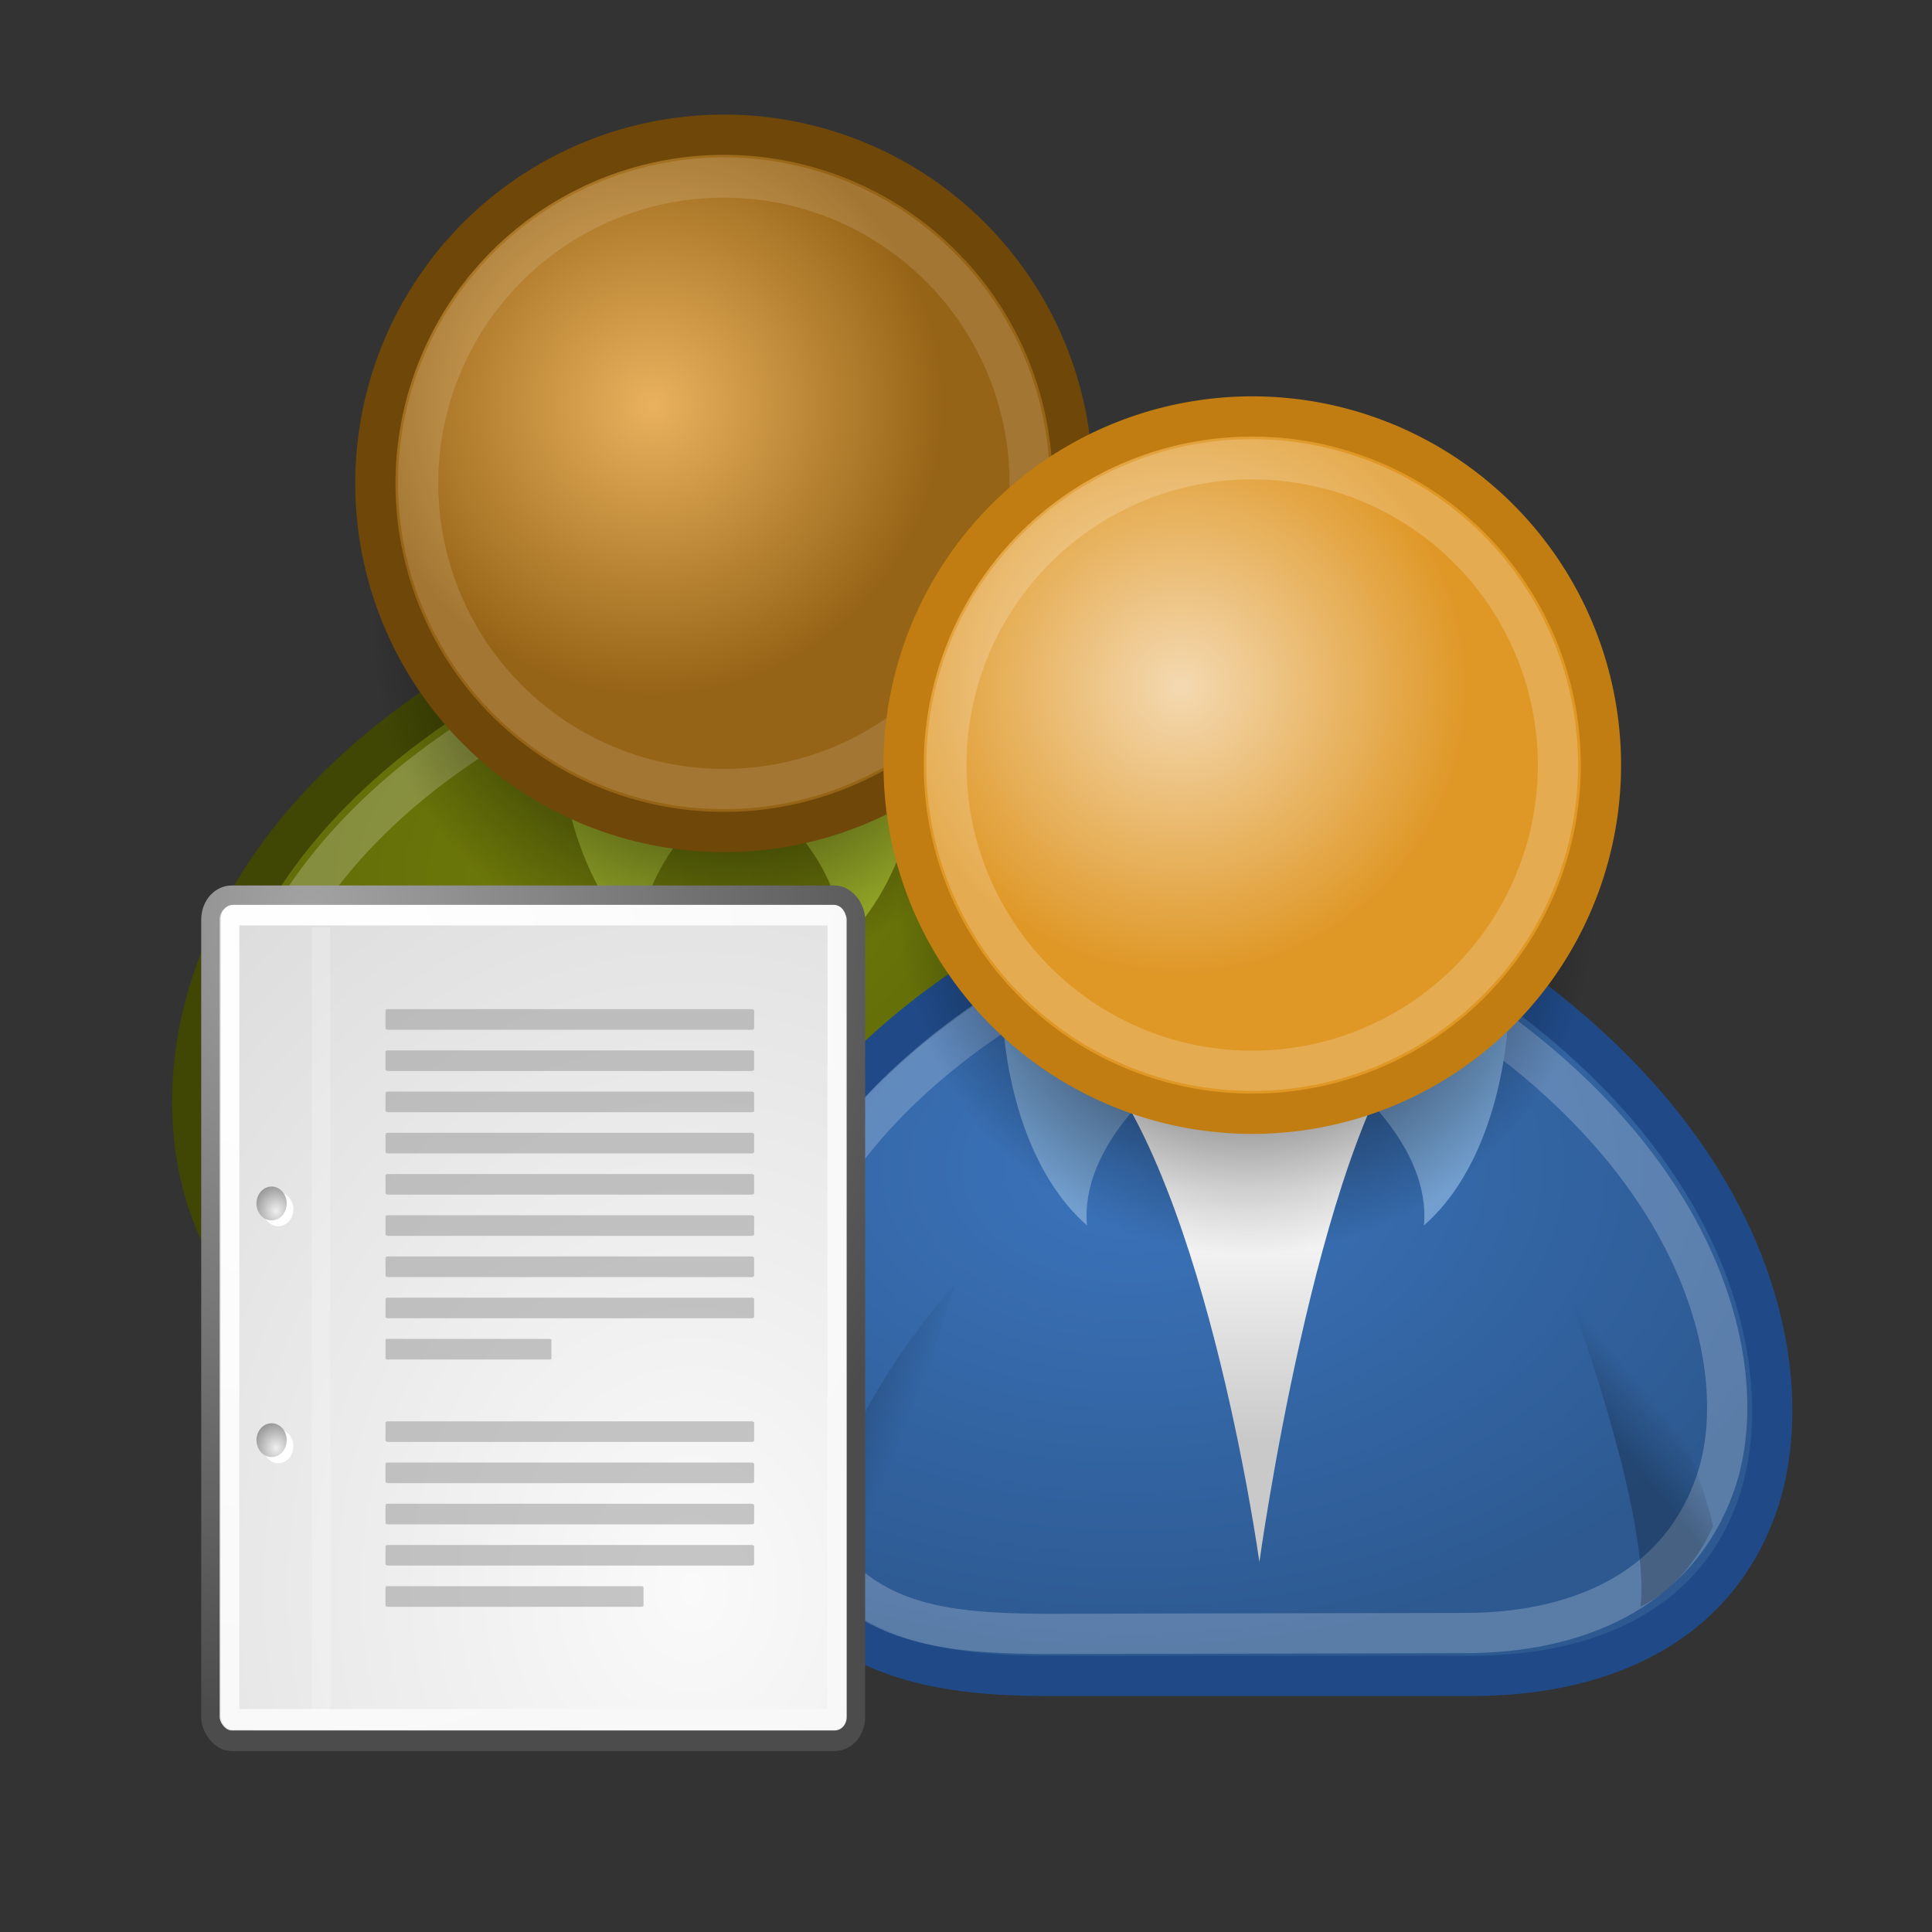 <?xml version="1.0" encoding="UTF-8" standalone="no"?>
<!-- Created with Inkscape (http://www.inkscape.org/) -->
<svg
   xmlns:dc="http://purl.org/dc/elements/1.1/"
   xmlns:cc="http://creativecommons.org/ns#"
   xmlns:rdf="http://www.w3.org/1999/02/22-rdf-syntax-ns#"
   xmlns:svg="http://www.w3.org/2000/svg"
   xmlns="http://www.w3.org/2000/svg"
   xmlns:xlink="http://www.w3.org/1999/xlink"
   xmlns:sodipodi="http://sodipodi.sourceforge.net/DTD/sodipodi-0.dtd"
   xmlns:inkscape="http://www.inkscape.org/namespaces/inkscape"
   width="48px"
   height="48px"
   id="svg2108"
   sodipodi:version="0.32"
   inkscape:version="0.46"
   sodipodi:docbase="/home/jimmac/src/cvs/tango-icon-theme/scalable/apps"
   sodipodi:docname="policies.svg"
   inkscape:output_extension="org.inkscape.output.svg.inkscape">
  <rect width="100%" height="100%" fill="#333333" stroke="none"/>
  <defs
     id="defs3">
    <linearGradient
       id="linearGradient7916">
      <stop
         style="stop-color:#ffffff;stop-opacity:1;"
         offset="0"
         id="stop7918" />
      <stop
         style="stop-color:#ffffff;stop-opacity:0.34;"
         offset="1"
         id="stop7920" />
    </linearGradient>
    <linearGradient
       inkscape:collect="always"
       xlink:href="#linearGradient7916"
       id="linearGradient7922"
       x1="16.875"
       y1="22.852"
       x2="27.901"
       y2="34.977"
       gradientUnits="userSpaceOnUse"
       gradientTransform="matrix(0.536,0,0,0.522,26.406,-4.793)" />
    <radialGradient
       id="aigrd3"
       cx="20.892"
       cy="64.568"
       r="5.257"
       fx="20.892"
       fy="64.568"
       gradientUnits="userSpaceOnUse">
      <stop
         offset="0"
         style="stop-color:#F0F0F0"
         id="stop15573" />
      <stop
         offset="1"
         style="stop-color:#9a9a9a;stop-opacity:1;"
         id="stop15575" />
    </radialGradient>
    <radialGradient
       r="5.257"
       fy="64.568"
       fx="20.892"
       cy="64.568"
       cx="20.892"
       gradientTransform="matrix(0.23,0,0,0.23,4.614,3.98)"
       gradientUnits="userSpaceOnUse"
       id="radialGradient2285"
       xlink:href="#aigrd3"
       inkscape:collect="always" />
    <radialGradient
       id="aigrd2"
       cx="20.892"
       cy="114.568"
       r="5.256"
       fx="20.892"
       fy="114.568"
       gradientUnits="userSpaceOnUse">
      <stop
         offset="0"
         style="stop-color:#F0F0F0"
         id="stop15566" />
      <stop
         offset="1"
         style="stop-color:#9a9a9a;stop-opacity:1;"
         id="stop15568" />
    </radialGradient>
    <radialGradient
       r="5.256"
       fy="114.568"
       fx="20.892"
       cy="114.568"
       cx="20.892"
       gradientTransform="matrix(0.23,0,0,0.23,4.614,3.98)"
       gradientUnits="userSpaceOnUse"
       id="radialGradient2283"
       xlink:href="#aigrd2"
       inkscape:collect="always" />
    <linearGradient
       id="linearGradient15662">
      <stop
         id="stop15664"
         offset="0"
         style="stop-color:#ffffff;stop-opacity:1;" />
      <stop
         id="stop15666"
         offset="1"
         style="stop-color:#f8f8f8;stop-opacity:1;" />
    </linearGradient>
    <radialGradient
       inkscape:collect="always"
       xlink:href="#linearGradient15662"
       id="radialGradient15668"
       gradientUnits="userSpaceOnUse"
       gradientTransform="matrix(0.968,0,0,1.033,3.354,0.646)"
       cx="8.144"
       cy="7.268"
       fx="8.144"
       fy="7.268"
       r="38.159" />
    <linearGradient
       id="linearGradient269">
      <stop
         id="stop270"
         offset="0"
         style="stop-color:#a3a3a3;stop-opacity:1;" />
      <stop
         id="stop271"
         offset="1"
         style="stop-color:#4c4c4c;stop-opacity:1;" />
    </linearGradient>
    <radialGradient
       inkscape:collect="always"
       xlink:href="#linearGradient269"
       id="radialGradient15656"
       gradientUnits="userSpaceOnUse"
       gradientTransform="matrix(0.968,0,0,1.033,3.354,0.646)"
       cx="8.824"
       cy="3.756"
       fx="8.824"
       fy="3.756"
       r="37.752" />
    <linearGradient
       id="linearGradient259">
      <stop
         id="stop260"
         offset="0"
         style="stop-color:#fafafa;stop-opacity:1;" />
      <stop
         id="stop261"
         offset="1"
         style="stop-color:#bbbbbb;stop-opacity:1;" />
    </linearGradient>
    <radialGradient
       inkscape:collect="always"
       xlink:href="#linearGradient259"
       id="radialGradient15658"
       gradientUnits="userSpaceOnUse"
       gradientTransform="scale(0.96,1.041)"
       cx="33.967"
       cy="35.737"
       fx="33.967"
       fy="35.737"
       r="86.708" />
    <inkscape:perspective
       sodipodi:type="inkscape:persp3d"
       inkscape:vp_x="0 : 24 : 1"
       inkscape:vp_y="0 : 1000 : 0"
       inkscape:vp_z="48 : 24 : 1"
       inkscape:persp3d-origin="24 : 16 : 1"
       id="perspective5159" />
    <linearGradient
       inkscape:collect="always"
       id="linearGradient4356">
      <stop
         style="stop-color:#000000;stop-opacity:1;"
         offset="0"
         id="stop4358" />
      <stop
         style="stop-color:#000000;stop-opacity:0;"
         offset="1"
         id="stop4360" />
    </linearGradient>
    <linearGradient
       id="linearGradient4344">
      <stop
         style="stop-color:#727e0a;stop-opacity:1;"
         offset="0"
         id="stop4346" />
      <stop
         style="stop-color:#5b6508;stop-opacity:1;"
         offset="1"
         id="stop4348" />
    </linearGradient>
    <linearGradient
       id="linearGradient4338">
      <stop
         id="stop4340"
         offset="0"
         style="stop-color:#e9b15e;stop-opacity:1;" />
      <stop
         id="stop4342"
         offset="1"
         style="stop-color:#966416;stop-opacity:1;" />
    </linearGradient>
    <linearGradient
       id="linearGradient4163">
      <stop
         style="stop-color:#3b74bc;stop-opacity:1;"
         offset="0"
         id="stop4165" />
      <stop
         style="stop-color:#2d5990;stop-opacity:1;"
         offset="1"
         id="stop4167" />
    </linearGradient>
    <linearGradient
       id="linearGradient3824">
      <stop
         style="stop-color:#ffffff;stop-opacity:1;"
         offset="0"
         id="stop3826" />
      <stop
         style="stop-color:#c9c9c9;stop-opacity:1;"
         offset="1"
         id="stop3828" />
    </linearGradient>
    <linearGradient
       inkscape:collect="always"
       id="linearGradient3816">
      <stop
         style="stop-color:#000000;stop-opacity:1;"
         offset="0"
         id="stop3818" />
      <stop
         style="stop-color:#000000;stop-opacity:0;"
         offset="1"
         id="stop3820" />
    </linearGradient>
    <linearGradient
       id="linearGradient3800">
      <stop
         style="stop-color:#f4d9b1;stop-opacity:1;"
         offset="0"
         id="stop3802" />
      <stop
         style="stop-color:#df9725;stop-opacity:1;"
         offset="1"
         id="stop3804" />
    </linearGradient>
    <radialGradient
       inkscape:collect="always"
       xlink:href="#linearGradient3800"
       id="radialGradient3806"
       cx="29.345"
       cy="17.064"
       fx="29.345"
       fy="17.064"
       r="9.162"
       gradientUnits="userSpaceOnUse" />
    <radialGradient
       inkscape:collect="always"
       xlink:href="#linearGradient3816"
       id="radialGradient3822"
       cx="31.113"
       cy="19.009"
       fx="31.113"
       fy="19.009"
       r="8.662"
       gradientUnits="userSpaceOnUse" />
    <linearGradient
       inkscape:collect="always"
       xlink:href="#linearGradient3824"
       id="linearGradient3830"
       x1="30.936"
       y1="29.553"
       x2="30.936"
       y2="35.803"
       gradientUnits="userSpaceOnUse" />
    <radialGradient
       inkscape:collect="always"
       xlink:href="#linearGradient4163"
       id="radialGradient4169"
       cx="28.09"
       cy="27.203"
       fx="28.09"
       fy="27.203"
       r="13.565"
       gradientTransform="matrix(1.298,2.881172e-16,-1.964720e-16,0.885,-8.359,4.94)"
       gradientUnits="userSpaceOnUse" />
    <radialGradient
       inkscape:collect="always"
       xlink:href="#linearGradient3800"
       id="radialGradient4171"
       gradientUnits="userSpaceOnUse"
       cx="29.345"
       cy="17.064"
       fx="29.345"
       fy="17.064"
       r="9.162"
       gradientTransform="matrix(0.788,3.877637e-16,-3.877637e-16,0.788,6.221,3.618)" />
    <linearGradient
       inkscape:collect="always"
       xlink:href="#linearGradient3824"
       id="linearGradient4175"
       gradientUnits="userSpaceOnUse"
       x1="30.936"
       y1="29.553"
       x2="30.936"
       y2="35.803"
       gradientTransform="translate(0.707,0)" />
    <radialGradient
       inkscape:collect="always"
       xlink:href="#linearGradient3816"
       id="radialGradient4179"
       gradientUnits="userSpaceOnUse"
       cx="31.113"
       cy="19.009"
       fx="31.113"
       fy="19.009"
       r="8.662" />
    <linearGradient
       inkscape:collect="always"
       xlink:href="#linearGradient3824"
       id="linearGradient4326"
       gradientUnits="userSpaceOnUse"
       gradientTransform="translate(-12.418,-7)"
       x1="30.936"
       y1="29.553"
       x2="30.936"
       y2="35.803" />
    <radialGradient
       inkscape:collect="always"
       xlink:href="#linearGradient4338"
       id="radialGradient4328"
       gradientUnits="userSpaceOnUse"
       gradientTransform="matrix(0.788,3.877637e-16,-3.877637e-16,0.788,6.221,3.618)"
       cx="29.345"
       cy="17.064"
       fx="29.345"
       fy="17.064"
       r="9.162" />
    <radialGradient
       inkscape:collect="always"
       xlink:href="#linearGradient3816"
       id="radialGradient4330"
       gradientUnits="userSpaceOnUse"
       cx="31.113"
       cy="19.009"
       fx="31.113"
       fy="19.009"
       r="8.662" />
    <linearGradient
       inkscape:collect="always"
       xlink:href="#linearGradient3824"
       id="linearGradient4332"
       gradientUnits="userSpaceOnUse"
       x1="30.936"
       y1="29.553"
       x2="30.936"
       y2="35.803"
       gradientTransform="translate(-13.125,-7)" />
    <radialGradient
       inkscape:collect="always"
       xlink:href="#linearGradient3816"
       id="radialGradient4336"
       gradientUnits="userSpaceOnUse"
       cx="31.113"
       cy="19.009"
       fx="31.113"
       fy="19.009"
       r="8.662" />
    <radialGradient
       inkscape:collect="always"
       xlink:href="#linearGradient4344"
       id="radialGradient4350"
       cx="16.215"
       cy="19.836"
       fx="16.215"
       fy="19.836"
       r="13.565"
       gradientTransform="matrix(1,0,0,0.682,0,8.234)"
       gradientUnits="userSpaceOnUse" />
    <linearGradient
       inkscape:collect="always"
       xlink:href="#linearGradient4356"
       id="linearGradient4362"
       x1="20.662"
       y1="35.818"
       x2="22.627"
       y2="36.218"
       gradientUnits="userSpaceOnUse"
       gradientTransform="matrix(0.983,0.182,-0.182,0.983,6.232,-2.651)" />
    <linearGradient
       inkscape:collect="always"
       xlink:href="#linearGradient4356"
       id="linearGradient4366"
       gradientUnits="userSpaceOnUse"
       x1="22.687"
       y1="36.39"
       x2="21.408"
       y2="35.74"
       gradientTransform="matrix(-0.978,0.21,0.21,0.978,55.11,-3.945)" />
    <linearGradient
       inkscape:collect="always"
       xlink:href="#linearGradient4356"
       id="linearGradient4372"
       gradientUnits="userSpaceOnUse"
       gradientTransform="matrix(0.983,0.182,-0.182,0.983,-7.072,-9.825)"
       x1="20.662"
       y1="35.818"
       x2="22.627"
       y2="36.218" />
    <linearGradient
       inkscape:collect="always"
       xlink:href="#linearGradient4356"
       id="linearGradient4374"
       gradientUnits="userSpaceOnUse"
       gradientTransform="matrix(-0.978,0.21,0.21,0.978,41.806,-11.119)"
       x1="22.687"
       y1="36.39"
       x2="21.408"
       y2="35.74" />
    <linearGradient
       inkscape:collect="always"
       xlink:href="#linearGradient4356"
       id="linearGradient1366"
       gradientUnits="userSpaceOnUse"
       gradientTransform="matrix(-0.978,0.21,0.21,0.978,41.806,-11.119)"
       x1="22.687"
       y1="36.39"
       x2="21.408"
       y2="35.74" />
    <linearGradient
       inkscape:collect="always"
       xlink:href="#linearGradient4356"
       id="linearGradient1369"
       gradientUnits="userSpaceOnUse"
       gradientTransform="matrix(0.983,0.182,-0.182,0.983,-7.072,-9.825)"
       x1="20.662"
       y1="35.818"
       x2="22.627"
       y2="36.218" />
    <linearGradient
       inkscape:collect="always"
       xlink:href="#linearGradient3824"
       id="linearGradient1372"
       gradientUnits="userSpaceOnUse"
       gradientTransform="translate(-12.418,-7)"
       x1="30.936"
       y1="29.553"
       x2="30.936"
       y2="35.803" />
    <radialGradient
       inkscape:collect="always"
       xlink:href="#linearGradient4344"
       id="radialGradient1381"
       gradientUnits="userSpaceOnUse"
       gradientTransform="matrix(1,0,0,0.682,0,8.234)"
       cx="16.215"
       cy="19.836"
       fx="16.215"
       fy="19.836"
       r="13.565" />
  </defs>
  <sodipodi:namedview
     inkscape:showpageshadow="false"
     id="base"
     pagecolor="#ffffff"
     bordercolor="#666666"
     borderopacity="1.0"
     inkscape:pageopacity="0.0"
     inkscape:pageshadow="2"
     inkscape:zoom="16"
     inkscape:cx="13.476492"
     inkscape:cy="12.171192"
     inkscape:current-layer="layer1"
     showgrid="false"
     inkscape:grid-bbox="true"
     inkscape:document-units="px"
     fill="#9db029"
     stroke="#727e0a"
     inkscape:window-width="872"
     inkscape:window-height="800"
     inkscape:window-x="4"
     inkscape:window-y="49" />
  <g
     id="layer1"
     inkscape:label="cipek"
     inkscape:groupmode="layer"
     style="display:inline">
    <path
       style="opacity:1;color:#000000;fill:url(#radialGradient1381);fill-opacity:1;fill-rule:evenodd;stroke:#404604;stroke-width:1px;stroke-linecap:round;stroke-linejoin:round;marker:none;marker-start:none;marker-mid:none;marker-end:none;stroke-miterlimit:4;stroke-dasharray:none;stroke-dashoffset:0;stroke-opacity:1;visibility:visible;display:inline;overflow:visible"
       d="M 12.861,34.636 L 23.468,34.636 C 26.473,34.636 29.448,33.534 30.539,30.393 C 31.574,27.411 30.716,21.731 23.998,17.135 L 11.447,17.135 C 4.729,21.378 3.89,27.18 5.437,30.57 C 7.012,34.024 9.679,34.636 12.861,34.636 z "
       id="path2329"
       sodipodi:nodetypes="cczcczc" />
    <path
       sodipodi:nodetypes="cccc"
       id="path3812"
       d="M 17.932,19.787 C 17.932,19.787 15.781,21.447 15.966,23.447 C 13.925,21.647 13.867,18.196 13.867,18.196 L 17.932,19.787 z "
       style="opacity:1;color:#000000;fill:#9db029;fill-opacity:1;fill-rule:evenodd;stroke:none;stroke-width:1px;stroke-linecap:round;stroke-linejoin:round;marker:none;marker-start:none;marker-mid:none;marker-end:none;stroke-miterlimit:4;stroke-dasharray:none;stroke-dashoffset:0;stroke-opacity:1;visibility:visible;display:inline;overflow:visible" />
    <path
       sodipodi:nodetypes="cczcczc"
       id="path3838"
       d="M 12.967,33.572 L 23.283,33.572 C 25.923,33.572 28.536,32.604 29.494,29.845 C 30.404,27.225 29.4,22.237 23.499,18.199 L 11.974,18.199 C 6.074,21.926 5.086,27.023 6.445,30 C 7.829,33.034 10.172,33.572 12.967,33.572 z "
       style="opacity:0.215;color:#000000;fill:none;fill-opacity:1;fill-rule:evenodd;stroke:#ffffff;stroke-width:1px;stroke-linecap:round;stroke-linejoin:round;marker:none;marker-start:none;marker-mid:none;marker-end:none;stroke-miterlimit:4;stroke-dasharray:none;stroke-dashoffset:0;stroke-opacity:1;visibility:visible;display:inline;overflow:visible" />
    <path
       style="opacity:1;color:#000000;fill:#9db029;fill-opacity:1;fill-rule:evenodd;stroke:none;stroke-width:1px;stroke-linecap:round;stroke-linejoin:round;marker:none;marker-start:none;marker-mid:none;marker-end:none;stroke-miterlimit:4;stroke-dasharray:none;stroke-dashoffset:0;stroke-opacity:1;visibility:visible;display:inline;overflow:visible"
       d="M 18.911,19.787 C 18.911,19.787 21.062,21.447 20.877,23.447 C 22.918,21.647 22.977,18.196 22.977,18.196 L 18.911,19.787 z "
       id="path3810"
       sodipodi:nodetypes="cccc" />
    <path
       d="M 39.775 19.009 A 8.662 8.662 0 1 1  22.451,19.009 A 8.662 8.662 0 1 1  39.775 19.009 z"
       sodipodi:ry="8.6620579"
       sodipodi:rx="8.6620579"
       sodipodi:cy="19.008621"
       sodipodi:cx="31.112698"
       id="path3814"
       style="opacity:1;color:#000000;fill:url(#radialGradient4330);fill-opacity:1;fill-rule:evenodd;stroke:none;stroke-width:1px;stroke-linecap:round;stroke-linejoin:round;marker:none;marker-start:none;marker-mid:none;marker-end:none;stroke-miterlimit:4;stroke-dasharray:none;stroke-dashoffset:0;stroke-opacity:1;visibility:visible;display:inline;overflow:visible"
       sodipodi:type="arc"
       transform="translate(-13.25,-3.5)" />
    <path
       sodipodi:type="arc"
       style="opacity:1;color:#000000;fill:url(#radialGradient4328);fill-opacity:1;fill-rule:evenodd;stroke:#6f4709;stroke-width:1px;stroke-linecap:round;stroke-linejoin:round;marker:none;marker-start:none;marker-mid:none;marker-end:none;stroke-miterlimit:4;stroke-dasharray:none;stroke-dashoffset:0;stroke-opacity:1;visibility:visible;display:inline;overflow:visible"
       id="path2327"
       sodipodi:cx="31.112698"
       sodipodi:cy="19.008621"
       sodipodi:rx="8.6620579"
       sodipodi:ry="8.6620579"
       d="M 39.775 19.009 A 8.662 8.662 0 1 1  22.451,19.009 A 8.662 8.662 0 1 1  39.775 19.009 z"
       transform="translate(-13.125,-7)" />
    <path
       d="M 39.775 19.009 A 8.662 8.662 0 1 1  22.451,19.009 A 8.662 8.662 0 1 1  39.775 19.009 z"
       sodipodi:ry="8.6620579"
       sodipodi:rx="8.6620579"
       sodipodi:cy="19.008621"
       sodipodi:cx="31.112698"
       id="path3834"
       style="opacity:0.127;color:#000000;fill:none;fill-opacity:1;fill-rule:evenodd;stroke:#ffffff;stroke-width:1.14px;stroke-linecap:round;stroke-linejoin:round;marker:none;marker-start:none;marker-mid:none;marker-end:none;stroke-miterlimit:4;stroke-dasharray:none;stroke-dashoffset:0;stroke-opacity:1;visibility:visible;display:inline;overflow:visible"
       sodipodi:type="arc"
       transform="matrix(0.877,0,0,0.877,-9.301,-4.664)" />
    <path
       style="opacity:1;color:#000000;fill:url(#linearGradient1372);fill-opacity:1;fill-rule:evenodd;stroke:none;stroke-width:1px;stroke-linecap:round;stroke-linejoin:round;marker:none;marker-start:none;marker-mid:none;marker-end:none;stroke-miterlimit:4;stroke-dasharray:none;stroke-dashoffset:0;stroke-opacity:1;visibility:visible;display:inline;overflow:visible"
       d="M 22.584,27.035 L 26.827,27.035 L 24.352,24.737 L 23.821,25.444 L 23.291,24.913 L 22.584,27.035 z "
       id="path4173" />
    <path
       style="opacity:0.228;color:#000000;fill:url(#linearGradient1369);fill-opacity:1;fill-rule:evenodd;stroke:none;stroke-width:1px;stroke-linecap:round;stroke-linejoin:round;marker:none;marker-start:none;marker-mid:none;marker-end:none;stroke-miterlimit:4;stroke-dasharray:none;stroke-dashoffset:0;stroke-opacity:1;visibility:visible;display:inline;overflow:visible"
       d="M 8.548,33.602 C 7.3,33.057 6.742,31.743 6.742,31.743 C 7.583,27.674 10.462,24.697 10.462,24.697 C 10.462,24.697 8.183,31.109 8.548,33.602 z "
       id="path4368"
       sodipodi:nodetypes="cccc" />
    <path
       sodipodi:nodetypes="cccc"
       id="path4370"
       d="M 27.454,32.743 C 28.685,32.162 29.258,30.741 29.258,30.741 C 28.299,26.698 25.282,23.898 25.282,23.898 C 25.282,23.898 27.746,30.241 27.454,32.743 z "
       style="opacity:0.228;color:#000000;fill:url(#linearGradient1366);fill-opacity:1;fill-rule:evenodd;stroke:none;stroke-width:1px;stroke-linecap:round;stroke-linejoin:round;marker:none;marker-start:none;marker-mid:none;marker-end:none;stroke-miterlimit:4;stroke-dasharray:none;stroke-dashoffset:0;stroke-opacity:1;visibility:visible;display:inline;overflow:visible" />
  </g>
  <g
     inkscape:groupmode="layer"
     id="layer2"
     inkscape:label="dalsi cipek"
     style="display:inline">
    <path
       style="opacity:1;color:#000000;fill:url(#radialGradient4169);fill-opacity:1;fill-rule:evenodd;stroke:#204a87;stroke-width:1px;stroke-linecap:round;stroke-linejoin:round;marker:none;marker-start:none;marker-mid:none;marker-end:none;stroke-miterlimit:4;stroke-dasharray:none;stroke-dashoffset:0;stroke-opacity:1;visibility:visible;display:inline;overflow:visible"
       d="M 25.986,41.636 L 36.593,41.636 C 39.598,41.636 42.573,40.534 43.664,37.393 C 44.699,34.411 43.841,28.731 37.123,24.135 L 24.572,24.135 C 17.854,28.378 17.015,34.18 18.562,37.57 C 20.137,41.024 22.804,41.636 25.986,41.636 z "
       id="path4308"
       sodipodi:nodetypes="cczcczc" />
    <path
       style="opacity:1;color:#000000;fill:url(#linearGradient3830);fill-opacity:1;fill-rule:evenodd;stroke:none;stroke-width:1px;stroke-linecap:round;stroke-linejoin:round;marker:none;marker-start:none;marker-mid:none;marker-end:none;stroke-miterlimit:4;stroke-dasharray:none;stroke-dashoffset:0;stroke-opacity:1;visibility:visible;display:inline;overflow:visible"
       d="M 26.693,25.726 C 29.875,28.555 31.289,38.808 31.289,38.808 C 31.289,38.808 32.704,28.555 35.179,25.549 L 26.693,25.726 z "
       id="path4310"
       sodipodi:nodetypes="cccc" />
    <path
       sodipodi:nodetypes="cccc"
       id="path4312"
       d="M 28.973,26.787 C 28.973,26.787 26.821,28.447 27.007,30.447 C 24.966,28.647 24.907,25.196 24.907,25.196 L 28.973,26.787 z "
       style="opacity:1;color:#000000;fill:#729fcf;fill-opacity:1;fill-rule:evenodd;stroke:none;stroke-width:1px;stroke-linecap:round;stroke-linejoin:round;marker:none;marker-start:none;marker-mid:none;marker-end:none;stroke-miterlimit:4;stroke-dasharray:none;stroke-dashoffset:0;stroke-opacity:1;visibility:visible;display:inline;overflow:visible" />
    <path
       sodipodi:nodetypes="cczcczc"
       id="path4314"
       d="M 25.915,40.594 L 36.408,40.572 C 39.048,40.572 41.661,39.604 42.619,36.845 C 43.529,34.225 42.525,29.237 36.624,25.199 L 25.099,24.956 C 19.199,28.683 18.057,33.779 19.437,37 C 20.818,40.221 22.833,40.572 25.915,40.594 z "
       style="opacity:0.215;color:#000000;fill:none;fill-opacity:1;fill-rule:evenodd;stroke:#ffffff;stroke-width:1px;stroke-linecap:round;stroke-linejoin:round;marker:none;marker-start:none;marker-mid:none;marker-end:none;stroke-miterlimit:4;stroke-dasharray:none;stroke-dashoffset:0;stroke-opacity:1;visibility:visible;display:inline;overflow:visible" />
    <path
       style="opacity:1;color:#000000;fill:#729fcf;fill-opacity:1;fill-rule:evenodd;stroke:none;stroke-width:1px;stroke-linecap:round;stroke-linejoin:round;marker:none;marker-start:none;marker-mid:none;marker-end:none;stroke-miterlimit:4;stroke-dasharray:none;stroke-dashoffset:0;stroke-opacity:1;visibility:visible;display:inline;overflow:visible"
       d="M 33.411,26.787 C 33.411,26.787 35.562,28.447 35.377,30.447 C 37.418,28.647 37.477,25.196 37.477,25.196 L 33.411,26.787 z "
       id="path4316"
       sodipodi:nodetypes="cccc" />
    <path
       d="M 39.775 19.009 A 8.662 8.662 0 1 1  22.451,19.009 A 8.662 8.662 0 1 1  39.775 19.009 z"
       sodipodi:ry="8.6620579"
       sodipodi:rx="8.6620579"
       sodipodi:cy="19.008621"
       sodipodi:cx="31.112698"
       id="path4318"
       style="opacity:1;color:#000000;fill:url(#radialGradient3822);fill-opacity:1;fill-rule:evenodd;stroke:none;stroke-width:1px;stroke-linecap:round;stroke-linejoin:round;marker:none;marker-start:none;marker-mid:none;marker-end:none;stroke-miterlimit:4;stroke-dasharray:none;stroke-dashoffset:0;stroke-opacity:1;visibility:visible;display:inline;overflow:visible"
       sodipodi:type="arc"
       transform="translate(-0.125,3.5)" />
    <path
       sodipodi:type="arc"
       style="opacity:1;color:#000000;fill:url(#radialGradient4171);fill-opacity:1;fill-rule:evenodd;stroke:#c17d11;stroke-width:1px;stroke-linecap:round;stroke-linejoin:round;marker:none;marker-start:none;marker-mid:none;marker-end:none;stroke-miterlimit:4;stroke-dasharray:none;stroke-dashoffset:0;stroke-opacity:1;visibility:visible;display:inline;overflow:visible"
       id="path4320"
       sodipodi:cx="31.112698"
       sodipodi:cy="19.008621"
       sodipodi:rx="8.6620579"
       sodipodi:ry="8.6620579"
       d="M 39.775 19.009 A 8.662 8.662 0 1 1  22.451,19.009 A 8.662 8.662 0 1 1  39.775 19.009 z" />
    <path
       d="M 39.775 19.009 A 8.662 8.662 0 1 1  22.451,19.009 A 8.662 8.662 0 1 1  39.775 19.009 z"
       sodipodi:ry="8.6620579"
       sodipodi:rx="8.6620579"
       sodipodi:cy="19.008621"
       sodipodi:cx="31.112698"
       id="path4322"
       style="opacity:0.196;color:#000000;fill:none;fill-opacity:1;fill-rule:evenodd;stroke:#ffffff;stroke-width:1.14px;stroke-linecap:round;stroke-linejoin:round;marker:none;marker-start:none;marker-mid:none;marker-end:none;stroke-miterlimit:4;stroke-dasharray:none;stroke-dashoffset:0;stroke-opacity:1;visibility:visible;display:inline;overflow:visible"
       sodipodi:type="arc"
       transform="matrix(0.877,0,0,0.877,3.824,2.336)" />
    <path
       style="opacity:0.228;color:#000000;fill:url(#linearGradient4362);fill-opacity:1;fill-rule:evenodd;stroke:none;stroke-width:1px;stroke-linecap:round;stroke-linejoin:round;marker:none;marker-start:none;marker-mid:none;marker-end:none;stroke-miterlimit:4;stroke-dasharray:none;stroke-dashoffset:0;stroke-opacity:1;visibility:visible;display:inline;overflow:visible"
       d="M 21.852,40.775 C 20.604,40.23 20.046,38.917 20.046,38.917 C 20.887,34.848 23.766,31.871 23.766,31.871 C 23.766,31.871 21.486,38.282 21.852,40.775 z "
       id="path4354"
       sodipodi:nodetypes="cccc" />
    <path
       sodipodi:nodetypes="cccc"
       id="path4364"
       d="M 40.757,39.917 C 41.989,39.336 42.562,37.915 42.562,37.915 C 41.603,33.872 38.586,31.072 38.586,31.072 C 38.586,31.072 41.05,37.414 40.757,39.917 z "
       style="opacity:0.228;color:#000000;fill:url(#linearGradient4366);fill-opacity:1;fill-rule:evenodd;stroke:none;stroke-width:1px;stroke-linecap:round;stroke-linejoin:round;marker:none;marker-start:none;marker-mid:none;marker-end:none;stroke-miterlimit:4;stroke-dasharray:none;stroke-dashoffset:0;stroke-opacity:1;visibility:visible;display:inline;overflow:visible" />
    <g
       style="display:inline"
       id="g2679"
       transform="matrix(0.458,0,0,0.512,2.25,20.464)">
      <rect
         rx="1.145"
         inkscape:r_cy="true"
         inkscape:r_cx="true"
         transform="matrix(1.004,0,0,1.002,-0.127,-0.154)"
         ry="1.147"
         y="3.646"
         x="6.604"
         height="40.92"
         width="34.875"
         id="rect15391"
         style="fill:url(#radialGradient15658);fill-opacity:1;fill-rule:nonzero;stroke:url(#radialGradient15656);stroke-width:0.997;stroke-linecap:round;stroke-linejoin:round;marker:none;marker-start:none;marker-mid:none;marker-end:none;stroke-miterlimit:4;stroke-dashoffset:0;stroke-opacity:1;visibility:visible;display:block;overflow:visible" />
      <rect
         inkscape:r_cy="true"
         inkscape:r_cx="true"
         transform="matrix(1.004,0,0,1.002,-0.127,-0.154)"
         rx="0.149"
         ry="0.149"
         y="4.584"
         x="7.666"
         height="38.946"
         width="32.776"
         id="rect15660"
         style="fill:none;fill-opacity:1;fill-rule:nonzero;stroke:url(#radialGradient15668);stroke-width:0.997;stroke-linecap:round;stroke-linejoin:round;marker:none;marker-start:none;marker-mid:none;marker-end:none;stroke-miterlimit:4;stroke-dashoffset:0;stroke-opacity:1;visibility:visible;display:block;overflow:visible" />
      <g
         id="g2270"
         transform="translate(0.646,-3.798933e-2)"
         style="display:inline">
        <g
           transform="matrix(0.23,0,0,0.23,4.967,4.245)"
           style="fill:#ffffff;fill-opacity:1;fill-rule:nonzero;stroke:#000000;stroke-miterlimit:4"
           id="g1440">
          <radialGradient
             gradientUnits="userSpaceOnUse"
             fy="114.568"
             fx="20.892"
             r="5.256"
             cy="114.568"
             cx="20.892"
             id="radialGradient1442">
            <stop
               id="stop1444"
               style="stop-color:#F0F0F0"
               offset="0" />
            <stop
               id="stop1446"
               style="stop-color:#474747"
               offset="1" />
          </radialGradient>
          <path
             id="path1448"
             d="M 23.428,113.07 C 23.428,115.043 21.828,116.642 19.855,116.642 C 17.881,116.642 16.282,115.042 16.282,113.07 C 16.282,111.096 17.882,109.497 19.855,109.497 C 21.828,109.497 23.428,111.097 23.428,113.07 z"
             style="stroke:none" />
          <radialGradient
             gradientUnits="userSpaceOnUse"
             fy="64.568"
             fx="20.892"
             r="5.257"
             cy="64.568"
             cx="20.892"
             id="radialGradient1450">
            <stop
               id="stop1452"
               style="stop-color:#F0F0F0"
               offset="0" />
            <stop
               id="stop1454"
               style="stop-color:#474747"
               offset="1" />
          </radialGradient>
          <path
             id="path1456"
             d="M 23.428,63.07 C 23.428,65.043 21.828,66.643 19.855,66.643 C 17.881,66.643 16.282,65.043 16.282,63.07 C 16.282,61.096 17.882,59.497 19.855,59.497 C 21.828,59.497 23.428,61.097 23.428,63.07 z"
             style="stroke:none" />
        </g>
        <path
           id="path15570"
           d="M 9.995,29.952 C 9.995,30.406 9.627,30.773 9.174,30.773 C 8.721,30.773 8.354,30.405 8.354,29.952 C 8.354,29.499 8.721,29.132 9.174,29.132 C 9.627,29.132 9.995,29.499 9.995,29.952 z"
           style="fill:url(#radialGradient2283);fill-rule:nonzero;stroke:none;stroke-miterlimit:4" />
        <path
           id="path15577"
           d="M 9.995,18.467 C 9.995,18.92 9.627,19.288 9.174,19.288 C 8.721,19.288 8.354,18.92 8.354,18.467 C 8.354,18.014 8.721,17.646 9.174,17.646 C 9.627,17.646 9.995,18.014 9.995,18.467 z"
           style="fill:url(#radialGradient2285);fill-rule:nonzero;stroke:none;stroke-miterlimit:4" />
      </g>
      <path
         sodipodi:nodetypes="cc"
         id="path15674"
         d="M 12.5,5.021 L 12.5,43.038"
         style="fill:none;fill-opacity:0.75;fill-rule:evenodd;stroke:#ffffff;stroke-width:1;stroke-linecap:butt;stroke-linejoin:miter;stroke-miterlimit:4;stroke-opacity:0.205;display:inline" />
      <g
         id="g2253"
         transform="matrix(0.909,0,0,1,2.364,0)">
        <rect
           ry="0.065"
           rx="0.152"
           y="9"
           x="15"
           height="1"
           width="22"
           id="rect15686"
           style="fill:#9b9b9b;fill-opacity:0.55;fill-rule:nonzero;stroke:none;stroke-width:1;stroke-linecap:round;stroke-linejoin:round;marker:none;marker-start:none;marker-mid:none;marker-end:none;stroke-miterlimit:4;stroke-dashoffset:0;stroke-opacity:0.082;visibility:visible;display:block;overflow:visible" />
        <rect
           ry="0.065"
           rx="0.152"
           y="11"
           x="15"
           height="1"
           width="22"
           id="rect15688"
           style="fill:#9b9b9b;fill-opacity:0.55;fill-rule:nonzero;stroke:none;stroke-width:1;stroke-linecap:round;stroke-linejoin:round;marker:none;marker-start:none;marker-mid:none;marker-end:none;stroke-miterlimit:4;stroke-dashoffset:0;stroke-opacity:0.082;visibility:visible;display:block;overflow:visible" />
        <rect
           ry="0.065"
           rx="0.152"
           y="13"
           x="15"
           height="1"
           width="22"
           id="rect15690"
           style="fill:#9b9b9b;fill-opacity:0.55;fill-rule:nonzero;stroke:none;stroke-width:1;stroke-linecap:round;stroke-linejoin:round;marker:none;marker-start:none;marker-mid:none;marker-end:none;stroke-miterlimit:4;stroke-dashoffset:0;stroke-opacity:0.082;visibility:visible;display:block;overflow:visible" />
        <rect
           ry="0.065"
           rx="0.152"
           y="15"
           x="15"
           height="1"
           width="22"
           id="rect15692"
           style="fill:#9b9b9b;fill-opacity:0.55;fill-rule:nonzero;stroke:none;stroke-width:1;stroke-linecap:round;stroke-linejoin:round;marker:none;marker-start:none;marker-mid:none;marker-end:none;stroke-miterlimit:4;stroke-dashoffset:0;stroke-opacity:0.082;visibility:visible;display:block;overflow:visible" />
        <rect
           ry="0.065"
           rx="0.152"
           y="17"
           x="15"
           height="1"
           width="22"
           id="rect15694"
           style="fill:#9b9b9b;fill-opacity:0.55;fill-rule:nonzero;stroke:none;stroke-width:1;stroke-linecap:round;stroke-linejoin:round;marker:none;marker-start:none;marker-mid:none;marker-end:none;stroke-miterlimit:4;stroke-dashoffset:0;stroke-opacity:0.082;visibility:visible;display:block;overflow:visible" />
        <rect
           ry="0.065"
           rx="0.152"
           y="19"
           x="15"
           height="1"
           width="22"
           id="rect15696"
           style="fill:#9b9b9b;fill-opacity:0.55;fill-rule:nonzero;stroke:none;stroke-width:1;stroke-linecap:round;stroke-linejoin:round;marker:none;marker-start:none;marker-mid:none;marker-end:none;stroke-miterlimit:4;stroke-dashoffset:0;stroke-opacity:0.082;visibility:visible;display:block;overflow:visible" />
        <rect
           ry="0.065"
           rx="0.152"
           y="21"
           x="15"
           height="1"
           width="22"
           id="rect15698"
           style="fill:#9b9b9b;fill-opacity:0.55;fill-rule:nonzero;stroke:none;stroke-width:1;stroke-linecap:round;stroke-linejoin:round;marker:none;marker-start:none;marker-mid:none;marker-end:none;stroke-miterlimit:4;stroke-dashoffset:0;stroke-opacity:0.082;visibility:visible;display:block;overflow:visible" />
        <rect
           ry="0.065"
           rx="0.152"
           y="23"
           x="15"
           height="1"
           width="22"
           id="rect15700"
           style="fill:#9b9b9b;fill-opacity:0.55;fill-rule:nonzero;stroke:none;stroke-width:1;stroke-linecap:round;stroke-linejoin:round;marker:none;marker-start:none;marker-mid:none;marker-end:none;stroke-miterlimit:4;stroke-dashoffset:0;stroke-opacity:0.082;visibility:visible;display:block;overflow:visible" />
        <rect
           ry="0.065"
           rx="0.068"
           y="25"
           x="15"
           height="1"
           width="9.9"
           id="rect15732"
           style="fill:#9b9b9b;fill-opacity:0.55;fill-rule:nonzero;stroke:none;stroke-width:1;stroke-linecap:round;stroke-linejoin:round;marker:none;marker-start:none;marker-mid:none;marker-end:none;stroke-miterlimit:4;stroke-dashoffset:0;stroke-opacity:0.082;visibility:visible;display:block;overflow:visible" />
        <rect
           ry="0.065"
           rx="0.152"
           y="29"
           x="15"
           height="1"
           width="22"
           id="rect15736"
           style="fill:#9b9b9b;fill-opacity:0.55;fill-rule:nonzero;stroke:none;stroke-width:1;stroke-linecap:round;stroke-linejoin:round;marker:none;marker-start:none;marker-mid:none;marker-end:none;stroke-miterlimit:4;stroke-dashoffset:0;stroke-opacity:0.082;visibility:visible;display:block;overflow:visible" />
        <rect
           ry="0.065"
           rx="0.152"
           y="31"
           x="15"
           height="1"
           width="22"
           id="rect15738"
           style="fill:#9b9b9b;fill-opacity:0.55;fill-rule:nonzero;stroke:none;stroke-width:1;stroke-linecap:round;stroke-linejoin:round;marker:none;marker-start:none;marker-mid:none;marker-end:none;stroke-miterlimit:4;stroke-dashoffset:0;stroke-opacity:0.082;visibility:visible;display:block;overflow:visible" />
        <rect
           ry="0.065"
           rx="0.152"
           y="33"
           x="15"
           height="1"
           width="22"
           id="rect15740"
           style="fill:#9b9b9b;fill-opacity:0.55;fill-rule:nonzero;stroke:none;stroke-width:1;stroke-linecap:round;stroke-linejoin:round;marker:none;marker-start:none;marker-mid:none;marker-end:none;stroke-miterlimit:4;stroke-dashoffset:0;stroke-opacity:0.082;visibility:visible;display:block;overflow:visible" />
        <rect
           ry="0.065"
           rx="0.152"
           y="35"
           x="15"
           height="1"
           width="22"
           id="rect15742"
           style="fill:#9b9b9b;fill-opacity:0.55;fill-rule:nonzero;stroke:none;stroke-width:1;stroke-linecap:round;stroke-linejoin:round;marker:none;marker-start:none;marker-mid:none;marker-end:none;stroke-miterlimit:4;stroke-dashoffset:0;stroke-opacity:0.082;visibility:visible;display:block;overflow:visible" />
        <rect
           ry="0.065"
           rx="0.106"
           y="37"
           x="15"
           height="1"
           width="15.4"
           id="rect15744"
           style="fill:#9b9b9b;fill-opacity:0.55;fill-rule:nonzero;stroke:none;stroke-width:1;stroke-linecap:round;stroke-linejoin:round;marker:none;marker-start:none;marker-mid:none;marker-end:none;stroke-miterlimit:4;stroke-dashoffset:0;stroke-opacity:0.082;visibility:visible;display:block;overflow:visible" />
      </g>
    </g>
  </g>
</svg>
